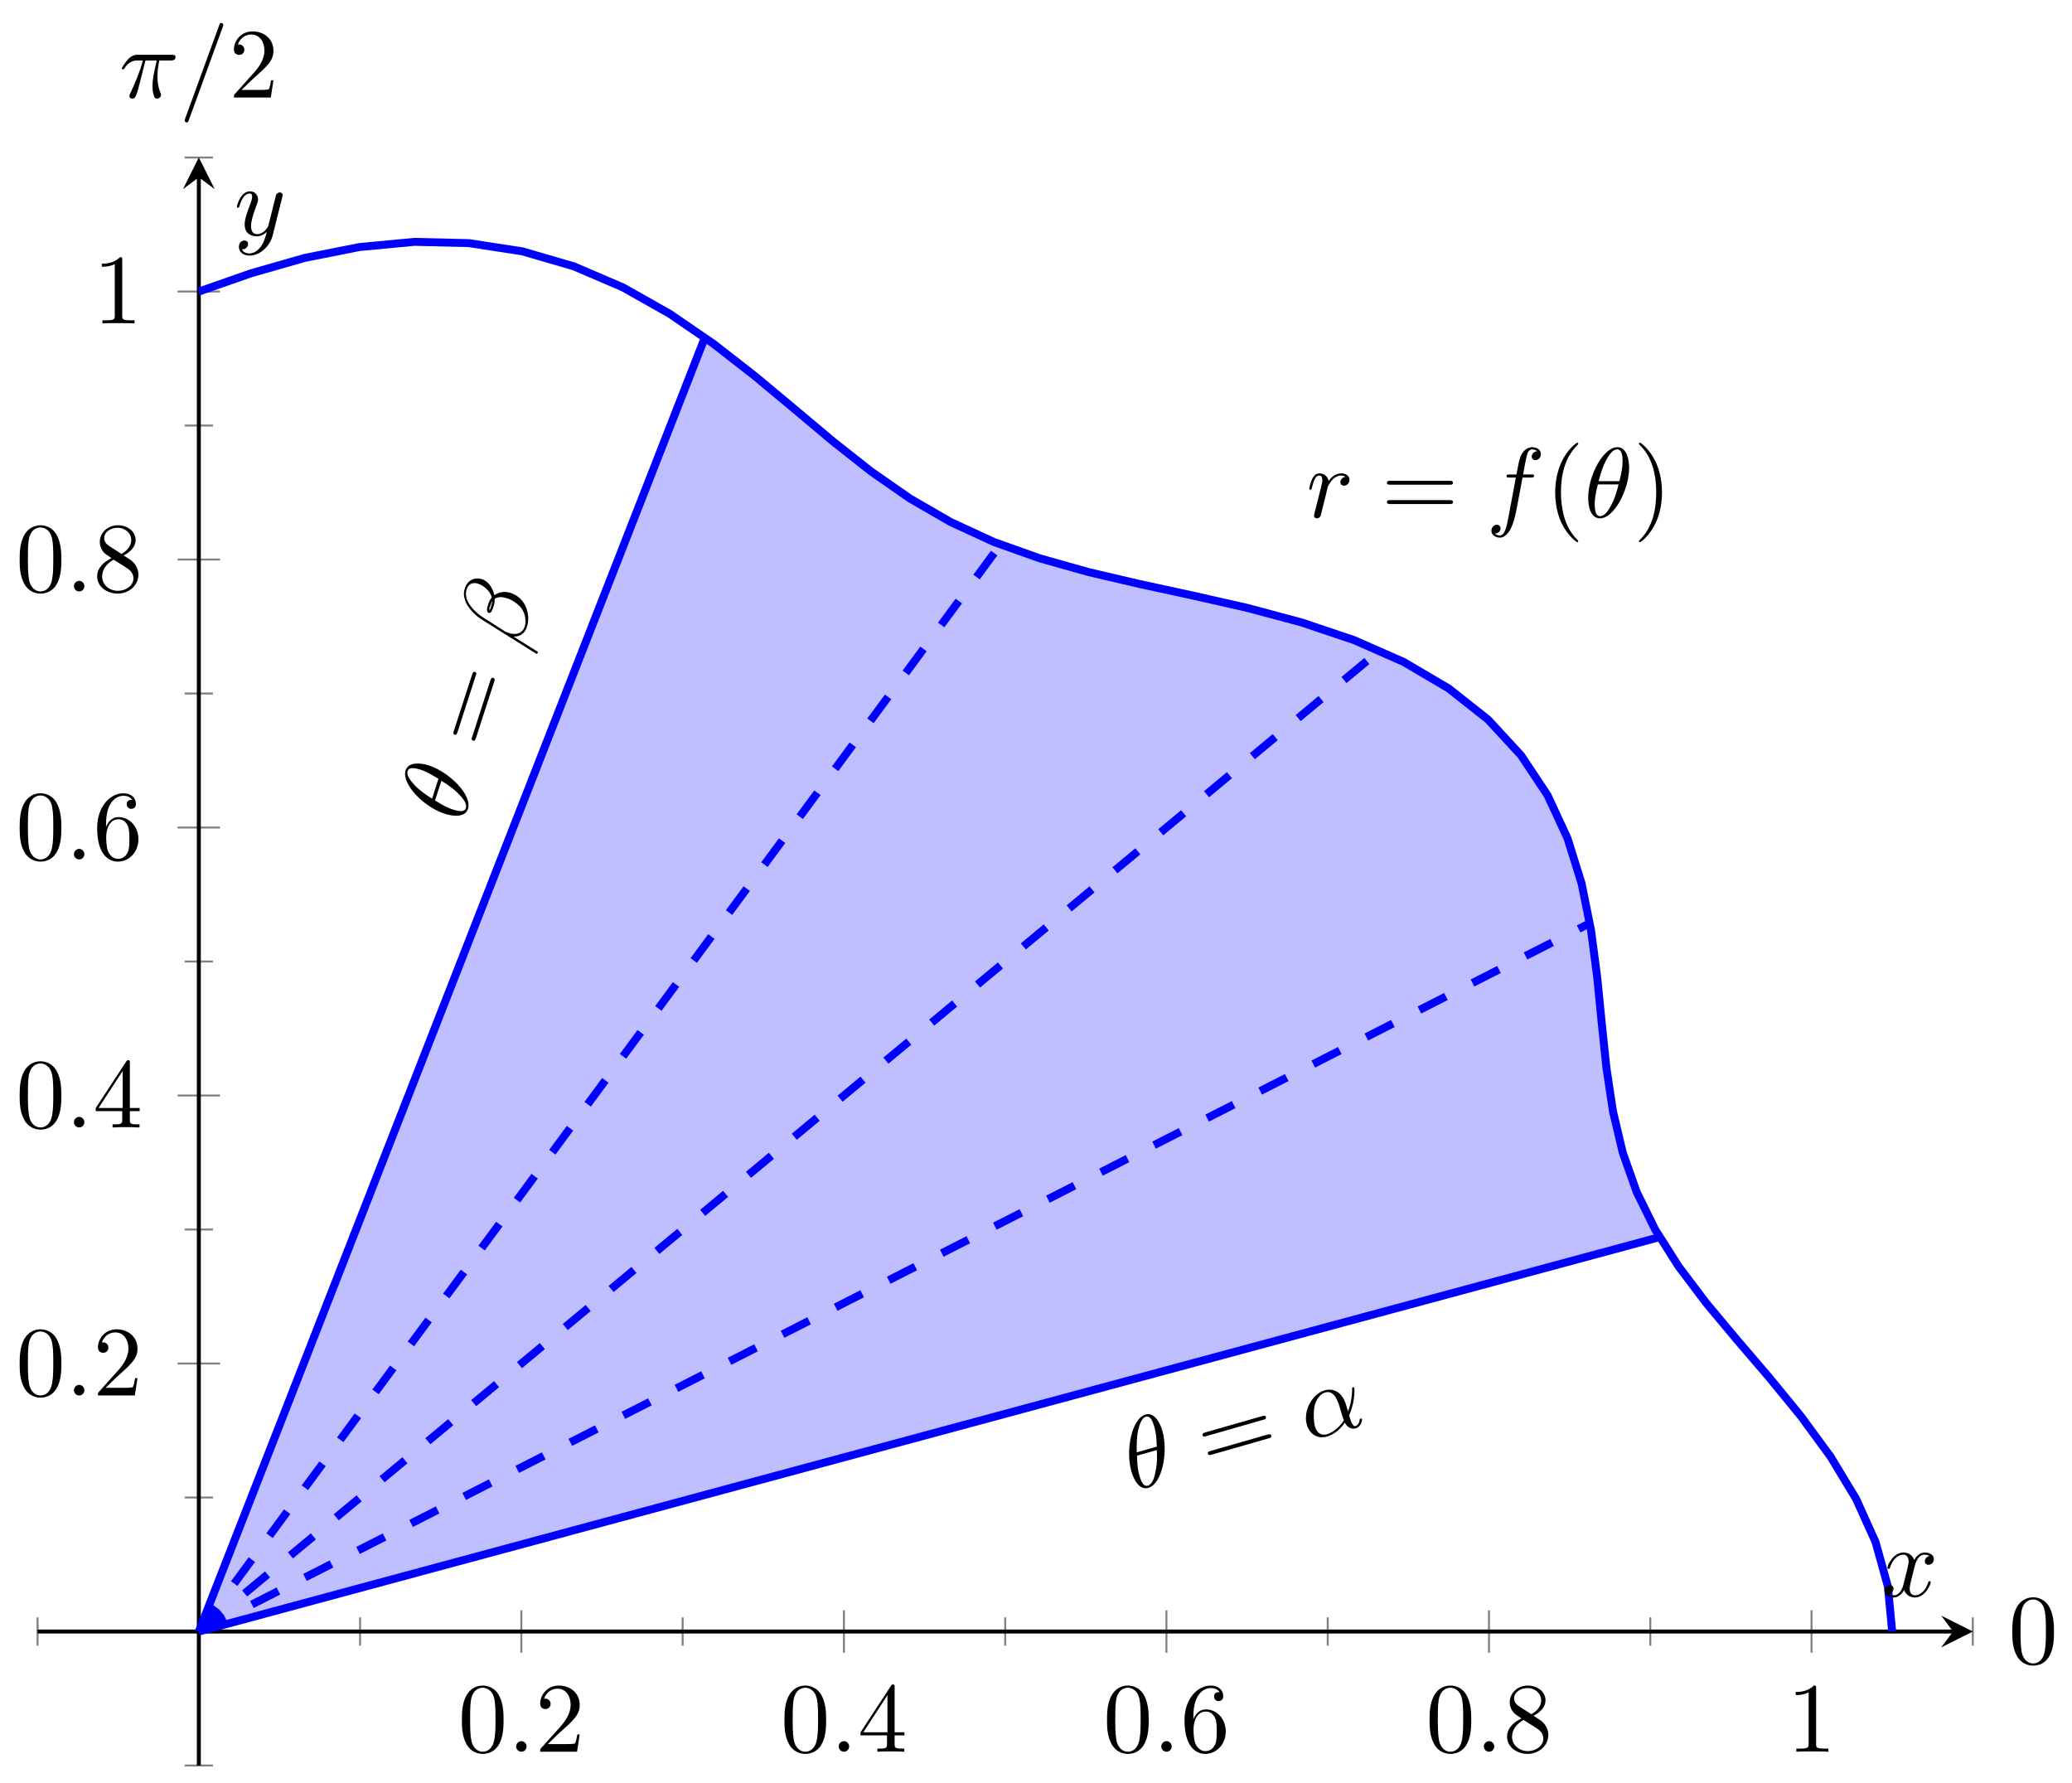 <?xml version="1.0" encoding="UTF-8"?>
<svg xmlns="http://www.w3.org/2000/svg" xmlns:xlink="http://www.w3.org/1999/xlink" width="208pt" height="179pt" viewBox="0 0 208 179" version="1.1">
<defs>
<g>
<symbol overflow="visible" id="glyph0-0">
<path style="stroke:none;" d=""/>
</symbol>
<symbol overflow="visible" id="glyph0-1">
<path style="stroke:none;" d="M 4.578 -3.188 C 4.578 -3.984 4.531 -4.781 4.188 -5.516 C 3.734 -6.484 2.906 -6.641 2.5 -6.641 C 1.891 -6.641 1.172 -6.375 0.75 -5.453 C 0.438 -4.766 0.391 -3.984 0.391 -3.188 C 0.391 -2.438 0.422 -1.547 0.844 -0.781 C 1.266 0.016 2 0.219 2.484 0.219 C 3.016 0.219 3.781 0.016 4.219 -0.938 C 4.531 -1.625 4.578 -2.406 4.578 -3.188 Z M 2.484 0 C 2.094 0 1.5 -0.25 1.328 -1.203 C 1.219 -1.797 1.219 -2.719 1.219 -3.312 C 1.219 -3.953 1.219 -4.609 1.297 -5.141 C 1.484 -6.328 2.234 -6.422 2.484 -6.422 C 2.812 -6.422 3.469 -6.234 3.656 -5.25 C 3.766 -4.688 3.766 -3.938 3.766 -3.312 C 3.766 -2.562 3.766 -1.891 3.656 -1.25 C 3.5 -0.297 2.938 0 2.484 0 Z M 2.484 0 "/>
</symbol>
<symbol overflow="visible" id="glyph0-2">
<path style="stroke:none;" d="M 1.266 -0.766 L 2.328 -1.797 C 3.875 -3.172 4.469 -3.703 4.469 -4.703 C 4.469 -5.844 3.578 -6.641 2.359 -6.641 C 1.234 -6.641 0.5 -5.719 0.5 -4.828 C 0.5 -4.281 1 -4.281 1.031 -4.281 C 1.203 -4.281 1.547 -4.391 1.547 -4.812 C 1.547 -5.062 1.359 -5.328 1.016 -5.328 C 0.938 -5.328 0.922 -5.328 0.891 -5.312 C 1.109 -5.969 1.656 -6.328 2.234 -6.328 C 3.141 -6.328 3.562 -5.516 3.562 -4.703 C 3.562 -3.906 3.078 -3.125 2.516 -2.5 L 0.609 -0.375 C 0.5 -0.266 0.5 -0.234 0.5 0 L 4.203 0 L 4.469 -1.734 L 4.234 -1.734 C 4.172 -1.438 4.109 -1 4 -0.844 C 3.938 -0.766 3.281 -0.766 3.062 -0.766 Z M 1.266 -0.766 "/>
</symbol>
<symbol overflow="visible" id="glyph0-3">
<path style="stroke:none;" d="M 2.938 -1.641 L 2.938 -0.781 C 2.938 -0.422 2.906 -0.312 2.172 -0.312 L 1.969 -0.312 L 1.969 0 C 2.375 -0.031 2.891 -0.031 3.312 -0.031 C 3.734 -0.031 4.25 -0.031 4.672 0 L 4.672 -0.312 L 4.453 -0.312 C 3.719 -0.312 3.703 -0.422 3.703 -0.781 L 3.703 -1.641 L 4.688 -1.641 L 4.688 -1.953 L 3.703 -1.953 L 3.703 -6.484 C 3.703 -6.688 3.703 -6.75 3.531 -6.75 C 3.453 -6.75 3.422 -6.75 3.344 -6.625 L 0.281 -1.953 L 0.281 -1.641 Z M 2.984 -1.953 L 0.562 -1.953 L 2.984 -5.672 Z M 2.984 -1.953 "/>
</symbol>
<symbol overflow="visible" id="glyph0-4">
<path style="stroke:none;" d="M 1.312 -3.266 L 1.312 -3.516 C 1.312 -6.031 2.547 -6.391 3.062 -6.391 C 3.297 -6.391 3.719 -6.328 3.938 -5.984 C 3.781 -5.984 3.391 -5.984 3.391 -5.547 C 3.391 -5.234 3.625 -5.078 3.844 -5.078 C 4 -5.078 4.312 -5.172 4.312 -5.562 C 4.312 -6.156 3.875 -6.641 3.047 -6.641 C 1.766 -6.641 0.422 -5.359 0.422 -3.156 C 0.422 -0.484 1.578 0.219 2.5 0.219 C 3.609 0.219 4.562 -0.719 4.562 -2.031 C 4.562 -3.297 3.672 -4.25 2.562 -4.25 C 1.891 -4.25 1.516 -3.75 1.312 -3.266 Z M 2.5 -0.062 C 1.875 -0.062 1.578 -0.656 1.516 -0.812 C 1.328 -1.281 1.328 -2.078 1.328 -2.25 C 1.328 -3.031 1.656 -4.031 2.547 -4.031 C 2.719 -4.031 3.172 -4.031 3.484 -3.406 C 3.656 -3.047 3.656 -2.531 3.656 -2.047 C 3.656 -1.562 3.656 -1.062 3.484 -0.703 C 3.188 -0.109 2.734 -0.062 2.5 -0.062 Z M 2.5 -0.062 "/>
</symbol>
<symbol overflow="visible" id="glyph0-5">
<path style="stroke:none;" d="M 1.625 -4.562 C 1.172 -4.859 1.125 -5.188 1.125 -5.359 C 1.125 -5.969 1.781 -6.391 2.484 -6.391 C 3.203 -6.391 3.844 -5.875 3.844 -5.156 C 3.844 -4.578 3.453 -4.109 2.859 -3.766 Z M 3.078 -3.609 C 3.797 -3.984 4.281 -4.5 4.281 -5.156 C 4.281 -6.078 3.406 -6.641 2.5 -6.641 C 1.5 -6.641 0.688 -5.906 0.688 -4.969 C 0.688 -4.797 0.703 -4.344 1.125 -3.875 C 1.234 -3.766 1.609 -3.516 1.859 -3.344 C 1.281 -3.047 0.422 -2.5 0.422 -1.5 C 0.422 -0.453 1.438 0.219 2.484 0.219 C 3.609 0.219 4.562 -0.609 4.562 -1.672 C 4.562 -2.031 4.453 -2.484 4.062 -2.906 C 3.875 -3.109 3.719 -3.203 3.078 -3.609 Z M 2.078 -3.188 L 3.312 -2.406 C 3.594 -2.219 4.062 -1.922 4.062 -1.312 C 4.062 -0.578 3.312 -0.062 2.5 -0.062 C 1.641 -0.062 0.922 -0.672 0.922 -1.5 C 0.922 -2.078 1.234 -2.719 2.078 -3.188 Z M 2.078 -3.188 "/>
</symbol>
<symbol overflow="visible" id="glyph0-6">
<path style="stroke:none;" d="M 2.938 -6.375 C 2.938 -6.625 2.938 -6.641 2.703 -6.641 C 2.078 -6 1.203 -6 0.891 -6 L 0.891 -5.688 C 1.094 -5.688 1.672 -5.688 2.188 -5.953 L 2.188 -0.781 C 2.188 -0.422 2.156 -0.312 1.266 -0.312 L 0.953 -0.312 L 0.953 0 C 1.297 -0.031 2.156 -0.031 2.562 -0.031 C 2.953 -0.031 3.828 -0.031 4.172 0 L 4.172 -0.312 L 3.859 -0.312 C 2.953 -0.312 2.938 -0.422 2.938 -0.781 Z M 2.938 -6.375 "/>
</symbol>
<symbol overflow="visible" id="glyph0-7">
<path style="stroke:none;" d="M 6.844 -3.266 C 7 -3.266 7.188 -3.266 7.188 -3.453 C 7.188 -3.656 7 -3.656 6.859 -3.656 L 0.891 -3.656 C 0.75 -3.656 0.562 -3.656 0.562 -3.453 C 0.562 -3.266 0.75 -3.266 0.891 -3.266 Z M 6.859 -1.328 C 7 -1.328 7.188 -1.328 7.188 -1.531 C 7.188 -1.719 7 -1.719 6.844 -1.719 L 0.891 -1.719 C 0.75 -1.719 0.562 -1.719 0.562 -1.531 C 0.562 -1.328 0.75 -1.328 0.891 -1.328 Z M 6.859 -1.328 "/>
</symbol>
<symbol overflow="visible" id="glyph0-8">
<path style="stroke:none;" d="M 3.297 2.391 C 3.297 2.359 3.297 2.344 3.125 2.172 C 1.891 0.922 1.562 -0.969 1.562 -2.5 C 1.562 -4.234 1.938 -5.969 3.172 -7.203 C 3.297 -7.328 3.297 -7.344 3.297 -7.375 C 3.297 -7.453 3.266 -7.484 3.203 -7.484 C 3.094 -7.484 2.203 -6.797 1.609 -5.531 C 1.109 -4.438 0.984 -3.328 0.984 -2.5 C 0.984 -1.719 1.094 -0.516 1.641 0.625 C 2.25 1.844 3.094 2.5 3.203 2.5 C 3.266 2.5 3.297 2.469 3.297 2.391 Z M 3.297 2.391 "/>
</symbol>
<symbol overflow="visible" id="glyph0-9">
<path style="stroke:none;" d="M 2.875 -2.5 C 2.875 -3.266 2.766 -4.469 2.219 -5.609 C 1.625 -6.828 0.766 -7.484 0.672 -7.484 C 0.609 -7.484 0.562 -7.438 0.562 -7.375 C 0.562 -7.344 0.562 -7.328 0.75 -7.141 C 1.734 -6.156 2.297 -4.578 2.297 -2.5 C 2.297 -0.781 1.938 0.969 0.703 2.219 C 0.562 2.344 0.562 2.359 0.562 2.391 C 0.562 2.453 0.609 2.5 0.672 2.5 C 0.766 2.5 1.672 1.812 2.25 0.547 C 2.766 -0.547 2.875 -1.656 2.875 -2.5 Z M 2.875 -2.5 "/>
</symbol>
<symbol overflow="visible" id="glyph1-0">
<path style="stroke:none;" d=""/>
</symbol>
<symbol overflow="visible" id="glyph1-1">
<path style="stroke:none;" d="M 1.906 -0.531 C 1.906 -0.812 1.672 -1.062 1.391 -1.062 C 1.094 -1.062 0.859 -0.812 0.859 -0.531 C 0.859 -0.234 1.094 0 1.391 0 C 1.672 0 1.906 -0.234 1.906 -0.531 Z M 1.906 -0.531 "/>
</symbol>
<symbol overflow="visible" id="glyph1-2">
<path style="stroke:none;" d="M 0.875 -0.594 C 0.844 -0.438 0.781 -0.203 0.781 -0.156 C 0.781 0.016 0.922 0.109 1.078 0.109 C 1.203 0.109 1.375 0.031 1.453 -0.172 C 1.469 -0.203 1.797 -1.562 1.844 -1.75 C 1.922 -2.078 2.109 -2.766 2.156 -3.047 C 2.203 -3.172 2.484 -3.641 2.719 -3.859 C 2.797 -3.922 3.094 -4.188 3.516 -4.188 C 3.781 -4.188 3.922 -4.062 3.938 -4.062 C 3.641 -4.016 3.422 -3.781 3.422 -3.516 C 3.422 -3.359 3.531 -3.172 3.797 -3.172 C 4.062 -3.172 4.344 -3.406 4.344 -3.766 C 4.344 -4.109 4.031 -4.406 3.516 -4.406 C 2.875 -4.406 2.438 -3.922 2.25 -3.641 C 2.156 -4.094 1.797 -4.406 1.328 -4.406 C 0.875 -4.406 0.688 -4.016 0.594 -3.844 C 0.422 -3.5 0.297 -2.906 0.297 -2.875 C 0.297 -2.766 0.391 -2.766 0.406 -2.766 C 0.516 -2.766 0.516 -2.781 0.578 -3 C 0.75 -3.703 0.953 -4.188 1.312 -4.188 C 1.469 -4.188 1.609 -4.109 1.609 -3.734 C 1.609 -3.516 1.578 -3.406 1.453 -2.891 Z M 0.875 -0.594 "/>
</symbol>
<symbol overflow="visible" id="glyph1-3">
<path style="stroke:none;" d="M 3.656 -3.984 L 4.516 -3.984 C 4.719 -3.984 4.812 -3.984 4.812 -4.188 C 4.812 -4.297 4.719 -4.297 4.547 -4.297 L 3.719 -4.297 L 3.922 -5.438 C 3.969 -5.641 4.109 -6.344 4.172 -6.469 C 4.25 -6.656 4.422 -6.812 4.641 -6.812 C 4.672 -6.812 4.938 -6.812 5.125 -6.625 C 4.688 -6.594 4.578 -6.234 4.578 -6.094 C 4.578 -5.859 4.766 -5.734 4.953 -5.734 C 5.219 -5.734 5.5 -5.969 5.5 -6.344 C 5.5 -6.797 5.047 -7.031 4.641 -7.031 C 4.297 -7.031 3.672 -6.844 3.375 -5.859 C 3.312 -5.656 3.281 -5.547 3.047 -4.297 L 2.359 -4.297 C 2.156 -4.297 2.047 -4.297 2.047 -4.109 C 2.047 -3.984 2.141 -3.984 2.328 -3.984 L 2.984 -3.984 L 2.25 -0.047 C 2.062 0.922 1.891 1.828 1.375 1.828 C 1.328 1.828 1.094 1.828 0.891 1.641 C 1.359 1.609 1.453 1.25 1.453 1.109 C 1.453 0.875 1.266 0.75 1.078 0.75 C 0.812 0.75 0.531 0.984 0.531 1.359 C 0.531 1.797 0.969 2.047 1.375 2.047 C 1.922 2.047 2.328 1.453 2.5 1.078 C 2.828 0.453 3.047 -0.75 3.062 -0.828 Z M 3.656 -3.984 "/>
</symbol>
<symbol overflow="visible" id="glyph1-4">
<path style="stroke:none;" d="M 4.531 -4.984 C 4.531 -5.641 4.359 -7.031 3.344 -7.031 C 1.953 -7.031 0.422 -4.219 0.422 -1.938 C 0.422 -1 0.703 0.109 1.609 0.109 C 3.016 0.109 4.531 -2.75 4.531 -4.984 Z M 1.469 -3.625 C 1.641 -4.25 1.844 -5.047 2.25 -5.766 C 2.516 -6.25 2.875 -6.812 3.328 -6.812 C 3.812 -6.812 3.875 -6.172 3.875 -5.609 C 3.875 -5.109 3.797 -4.609 3.562 -3.625 Z M 3.469 -3.297 C 3.359 -2.844 3.156 -2 2.766 -1.281 C 2.422 -0.594 2.047 -0.109 1.609 -0.109 C 1.281 -0.109 1.078 -0.406 1.078 -1.328 C 1.078 -1.75 1.141 -2.328 1.391 -3.297 Z M 3.469 -3.297 "/>
</symbol>
<symbol overflow="visible" id="glyph1-5">
<path style="stroke:none;" d="M 3.328 -3.016 C 3.391 -3.266 3.625 -4.188 4.312 -4.188 C 4.359 -4.188 4.609 -4.188 4.812 -4.062 C 4.531 -4 4.344 -3.766 4.344 -3.516 C 4.344 -3.359 4.453 -3.172 4.719 -3.172 C 4.938 -3.172 5.25 -3.344 5.25 -3.75 C 5.25 -4.266 4.672 -4.406 4.328 -4.406 C 3.75 -4.406 3.406 -3.875 3.281 -3.656 C 3.031 -4.312 2.5 -4.406 2.203 -4.406 C 1.172 -4.406 0.594 -3.125 0.594 -2.875 C 0.594 -2.766 0.703 -2.766 0.719 -2.766 C 0.797 -2.766 0.828 -2.797 0.844 -2.875 C 1.188 -3.938 1.844 -4.188 2.188 -4.188 C 2.375 -4.188 2.719 -4.094 2.719 -3.516 C 2.719 -3.203 2.547 -2.547 2.188 -1.141 C 2.031 -0.531 1.672 -0.109 1.234 -0.109 C 1.172 -0.109 0.953 -0.109 0.734 -0.234 C 0.984 -0.297 1.203 -0.5 1.203 -0.781 C 1.203 -1.047 0.984 -1.125 0.844 -1.125 C 0.531 -1.125 0.297 -0.875 0.297 -0.547 C 0.297 -0.094 0.781 0.109 1.219 0.109 C 1.891 0.109 2.25 -0.594 2.266 -0.641 C 2.391 -0.281 2.75 0.109 3.344 0.109 C 4.375 0.109 4.938 -1.172 4.938 -1.422 C 4.938 -1.531 4.859 -1.531 4.828 -1.531 C 4.734 -1.531 4.719 -1.484 4.688 -1.422 C 4.359 -0.344 3.688 -0.109 3.375 -0.109 C 2.984 -0.109 2.828 -0.422 2.828 -0.766 C 2.828 -0.984 2.875 -1.203 2.984 -1.641 Z M 3.328 -3.016 "/>
</symbol>
<symbol overflow="visible" id="glyph1-6">
<path style="stroke:none;" d="M 4.844 -3.797 C 4.891 -3.938 4.891 -3.953 4.891 -4.031 C 4.891 -4.203 4.75 -4.297 4.594 -4.297 C 4.5 -4.297 4.344 -4.234 4.25 -4.094 C 4.234 -4.031 4.141 -3.734 4.109 -3.547 C 4.031 -3.297 3.969 -3.016 3.906 -2.75 L 3.453 -0.953 C 3.422 -0.812 2.984 -0.109 2.328 -0.109 C 1.828 -0.109 1.719 -0.547 1.719 -0.922 C 1.719 -1.375 1.891 -2 2.219 -2.875 C 2.375 -3.281 2.422 -3.391 2.422 -3.594 C 2.422 -4.031 2.109 -4.406 1.609 -4.406 C 0.656 -4.406 0.297 -2.953 0.297 -2.875 C 0.297 -2.766 0.391 -2.766 0.406 -2.766 C 0.516 -2.766 0.516 -2.797 0.562 -2.953 C 0.844 -3.891 1.234 -4.188 1.578 -4.188 C 1.656 -4.188 1.828 -4.188 1.828 -3.875 C 1.828 -3.625 1.719 -3.359 1.656 -3.172 C 1.25 -2.109 1.078 -1.547 1.078 -1.078 C 1.078 -0.188 1.703 0.109 2.297 0.109 C 2.688 0.109 3.016 -0.062 3.297 -0.344 C 3.172 0.172 3.047 0.672 2.656 1.203 C 2.391 1.531 2.016 1.828 1.562 1.828 C 1.422 1.828 0.969 1.797 0.797 1.406 C 0.953 1.406 1.094 1.406 1.219 1.281 C 1.328 1.203 1.422 1.062 1.422 0.875 C 1.422 0.562 1.156 0.531 1.062 0.531 C 0.828 0.531 0.5 0.688 0.5 1.172 C 0.5 1.672 0.938 2.047 1.562 2.047 C 2.578 2.047 3.609 1.141 3.891 0.016 Z M 4.844 -3.797 "/>
</symbol>
<symbol overflow="visible" id="glyph1-7">
<path style="stroke:none;" d="M 2.641 -3.719 L 3.766 -3.719 C 3.438 -2.25 3.344 -1.812 3.344 -1.141 C 3.344 -1 3.344 -0.734 3.422 -0.391 C 3.531 0.047 3.641 0.109 3.781 0.109 C 3.984 0.109 4.203 -0.062 4.203 -0.266 C 4.203 -0.328 4.203 -0.344 4.141 -0.484 C 3.844 -1.203 3.844 -1.859 3.844 -2.141 C 3.844 -2.656 3.922 -3.203 4.031 -3.719 L 5.156 -3.719 C 5.297 -3.719 5.656 -3.719 5.656 -4.062 C 5.656 -4.297 5.438 -4.297 5.25 -4.297 L 1.906 -4.297 C 1.688 -4.297 1.312 -4.297 0.875 -3.828 C 0.531 -3.438 0.266 -2.984 0.266 -2.938 C 0.266 -2.922 0.266 -2.828 0.391 -2.828 C 0.469 -2.828 0.484 -2.875 0.547 -2.953 C 1.031 -3.719 1.609 -3.719 1.812 -3.719 L 2.375 -3.719 C 2.062 -2.516 1.531 -1.312 1.109 -0.406 C 1.031 -0.25 1.031 -0.234 1.031 -0.156 C 1.031 0.031 1.188 0.109 1.312 0.109 C 1.609 0.109 1.688 -0.172 1.812 -0.531 C 1.953 -1 1.953 -1.016 2.078 -1.516 Z M 2.641 -3.719 "/>
</symbol>
<symbol overflow="visible" id="glyph1-8">
<path style="stroke:none;" d="M 4.375 -7.094 C 4.422 -7.234 4.422 -7.266 4.422 -7.281 C 4.422 -7.391 4.344 -7.484 4.234 -7.484 C 4.156 -7.484 4.094 -7.453 4.062 -7.391 L 0.594 2.109 C 0.547 2.25 0.547 2.281 0.547 2.297 C 0.547 2.406 0.641 2.5 0.75 2.5 C 0.875 2.5 0.906 2.422 0.969 2.25 Z M 4.375 -7.094 "/>
</symbol>
<symbol overflow="visible" id="glyph2-0">
<path style="stroke:none;" d=""/>
</symbol>
<symbol overflow="visible" id="glyph2-1">
<path style="stroke:none;" d="M 2.984 -6.047 C 2.812 -6.672 2.25 -7.969 1.281 -7.688 C -0.062 -7.297 -0.75 -4.172 -0.125 -1.969 C 0.125 -1.078 0.703 -0.078 1.578 -0.328 C 2.938 -0.719 3.594 -3.891 2.984 -6.047 Z M 0.406 -3.891 C 0.406 -4.531 0.375 -5.359 0.562 -6.172 C 0.703 -6.703 0.891 -7.344 1.328 -7.469 C 1.797 -7.594 2.016 -7 2.172 -6.453 C 2.312 -5.969 2.391 -5.484 2.422 -4.469 Z M 2.422 -4.125 C 2.453 -3.656 2.484 -2.797 2.297 -2 C 2.172 -1.25 1.938 -0.672 1.516 -0.547 C 1.203 -0.469 0.922 -0.688 0.672 -1.578 C 0.547 -1.984 0.453 -2.547 0.438 -3.562 Z M 2.422 -4.125 "/>
</symbol>
<symbol overflow="visible" id="glyph2-2">
<path style="stroke:none;" d="M 3.906 -3.578 C 3.484 -5.078 2.469 -5.297 1.75 -5.094 C 0.438 -4.703 -0.438 -2.984 -0.047 -1.625 C 0.219 -0.719 1 -0.172 1.984 -0.453 C 2.578 -0.625 3.219 -1.062 3.766 -1.844 C 4.016 -1.359 4.438 -1.156 4.875 -1.281 C 5.375 -1.422 5.516 -2.047 5.484 -2.203 C 5.453 -2.266 5.406 -2.281 5.344 -2.25 C 5.281 -2.234 5.25 -2.203 5.25 -2.125 C 5.203 -1.609 4.844 -1.516 4.828 -1.5 C 4.531 -1.422 4.312 -2.172 4.25 -2.391 C 4.203 -2.594 4.188 -2.625 4.266 -2.75 C 4.844 -4.141 4.719 -5.328 4.719 -5.328 C 4.703 -5.344 4.672 -5.422 4.562 -5.391 C 4.484 -5.359 4.484 -5.328 4.5 -5.141 C 4.484 -4.484 4.375 -3.672 4.078 -2.984 Z M 3.672 -2.078 C 3.016 -1.094 2.312 -0.781 1.938 -0.672 C 1.359 -0.516 0.938 -0.859 0.766 -1.469 C 0.625 -1.938 0.594 -3.047 0.75 -3.609 C 1 -4.453 1.469 -4.781 1.797 -4.875 C 2.75 -5.156 3.109 -3.891 3.328 -3.156 C 3.422 -2.797 3.594 -2.234 3.672 -2.078 Z M 3.672 -2.078 "/>
</symbol>
<symbol overflow="visible" id="glyph3-0">
<path style="stroke:none;" d=""/>
</symbol>
<symbol overflow="visible" id="glyph3-1">
<path style="stroke:none;" d="M 5.672 -5.031 C 5.828 -5.062 6 -5.125 5.953 -5.297 C 5.906 -5.5 5.734 -5.438 5.594 -5.406 L -0.141 -3.766 C -0.281 -3.719 -0.453 -3.672 -0.406 -3.469 C -0.359 -3.297 -0.188 -3.344 -0.047 -3.391 Z M 6.234 -3.172 C 6.375 -3.203 6.547 -3.266 6.484 -3.453 C 6.438 -3.641 6.266 -3.578 6.109 -3.547 L 0.391 -1.906 C 0.25 -1.859 0.078 -1.812 0.125 -1.625 C 0.188 -1.438 0.359 -1.484 0.5 -1.531 Z M 6.234 -3.172 "/>
</symbol>
<symbol overflow="visible" id="glyph4-0">
<path style="stroke:none;" d=""/>
</symbol>
<symbol overflow="visible" id="glyph4-1">
<path style="stroke:none;" d="M -3.328 -5.859 C -3.953 -6.062 -5.344 -6.312 -5.656 -5.359 C -6.078 -4.031 -3.891 -1.703 -1.719 -1 C -0.828 -0.719 0.328 -0.641 0.609 -1.5 C 1.047 -2.844 -1.203 -5.156 -3.328 -5.859 Z M -3 -2.516 C -3.547 -2.875 -4.234 -3.312 -4.797 -3.922 C -5.156 -4.328 -5.594 -4.844 -5.453 -5.281 C -5.312 -5.734 -4.672 -5.594 -4.125 -5.422 C -3.656 -5.266 -3.219 -5.031 -2.359 -4.516 Z M -2.062 -4.312 C -1.672 -4.062 -0.938 -3.625 -0.359 -3.016 C 0.188 -2.484 0.516 -1.984 0.391 -1.562 C 0.281 -1.25 -0.062 -1.156 -0.938 -1.438 C -1.344 -1.578 -1.859 -1.797 -2.703 -2.344 Z M -2.062 -4.312 "/>
</symbol>
<symbol overflow="visible" id="glyph4-2">
<path style="stroke:none;" d="M -3.625 -7.203 C -4.344 -7.438 -5.078 -7.109 -5.328 -6.328 C -5.516 -5.781 -5.438 -5.469 -5.312 -5.062 C -5.109 -4.422 -4.359 -3.594 -3.703 -3.188 L 1.828 0.281 C 1.875 0.297 1.953 0.266 1.969 0.188 C 2 0.125 1.984 0.094 1.969 0.078 L -0.453 -1.438 C 0.188 -1.438 0.672 -1.734 0.891 -2.438 C 1.125 -3.125 1.016 -3.938 0.734 -4.516 C 0.469 -5.109 -0.047 -5.594 -0.75 -5.828 C -1.438 -6.047 -2.047 -5.859 -2.375 -5.594 C -2.531 -6.25 -2.938 -6.984 -3.625 -7.203 Z M -2.594 -4.984 C -2.609 -4.844 -2.625 -4.734 -2.703 -4.5 C -2.734 -4.375 -2.781 -4.188 -2.859 -4.109 C -2.953 -4.156 -2.812 -4.484 -2.766 -4.594 C -2.703 -4.781 -2.688 -4.875 -2.594 -4.984 Z M -4.016 -6.75 C -3.359 -6.531 -2.781 -5.953 -2.641 -5.375 C -2.844 -5.125 -2.922 -4.953 -3 -4.672 C -3.078 -4.469 -3.25 -3.922 -2.953 -3.828 C -2.672 -3.734 -2.547 -4.25 -2.484 -4.406 C -2.375 -4.766 -2.328 -4.922 -2.359 -5.234 C -1.906 -5.484 -1.594 -5.422 -1.141 -5.297 C -0.594 -5.141 0.031 -4.688 0.328 -4.297 C 0.719 -3.766 0.844 -3 0.672 -2.469 C 0.438 -1.734 -0.234 -1.578 -0.906 -1.797 C -0.984 -1.828 -1.141 -1.875 -1.297 -1.953 L -3.484 -3.344 C -4.25 -3.828 -5.547 -5 -5.172 -6.156 C -5 -6.703 -4.594 -6.938 -4.016 -6.75 Z M -4.016 -6.75 "/>
</symbol>
<symbol overflow="visible" id="glyph5-0">
<path style="stroke:none;" d=""/>
</symbol>
<symbol overflow="visible" id="glyph5-1">
<path style="stroke:none;" d="M -1 -7.531 C -0.953 -7.672 -0.891 -7.844 -1.062 -7.891 C -1.266 -7.953 -1.328 -7.781 -1.359 -7.656 L -3.203 -1.969 C -3.25 -1.844 -3.312 -1.656 -3.109 -1.594 C -2.938 -1.547 -2.875 -1.734 -2.828 -1.859 Z M 0.859 -6.938 C 0.891 -7.062 0.953 -7.234 0.766 -7.297 C 0.578 -7.359 0.516 -7.188 0.469 -7.047 L -1.359 -1.375 C -1.406 -1.25 -1.469 -1.062 -1.281 -1 C -1.094 -0.938 -1.031 -1.125 -0.984 -1.25 Z M 0.859 -6.938 "/>
</symbol>
</g>
<clipPath id="clip1">
  <path d="M 8 15.801 L 198.055 15.801 L 198.055 176 L 8 176 Z M 8 15.801 "/>
</clipPath>
</defs>
<g id="surface1">
<path style="fill:none;stroke-width:0.199;stroke-linecap:butt;stroke-linejoin:miter;stroke:rgb(50%,50%,50%);stroke-opacity:1;stroke-miterlimit:10;" d="M 0 12.03 L 0 14.866 M 32.377 12.03 L 32.377 14.866 M 64.758 12.03 L 64.758 14.866 M 97.139 12.03 L 97.139 14.866 M 129.516 12.03 L 129.516 14.866 M 161.897 12.03 L 161.897 14.866 M 194.274 12.03 L 194.274 14.866 " transform="matrix(1,0,0,-1,3.769,177.207)"/>
<path style="fill:none;stroke-width:0.199;stroke-linecap:butt;stroke-linejoin:miter;stroke:rgb(50%,50%,50%);stroke-opacity:1;stroke-miterlimit:10;" d="M 48.568 11.323 L 48.568 15.577 M 80.948 11.323 L 80.948 15.577 M 113.325 11.323 L 113.325 15.577 M 145.706 11.323 L 145.706 15.577 M 178.083 11.323 L 178.083 15.577 " transform="matrix(1,0,0,-1,3.769,177.207)"/>
<path style="fill:none;stroke-width:0.199;stroke-linecap:butt;stroke-linejoin:miter;stroke:rgb(50%,50%,50%);stroke-opacity:1;stroke-miterlimit:10;" d="M 14.773 -0 L 17.608 -0 M 14.773 26.9 L 17.608 26.9 M 14.773 53.797 L 17.608 53.797 M 14.773 80.698 L 17.608 80.698 M 14.773 107.599 L 17.608 107.599 M 14.773 134.495 L 17.608 134.495 M 14.773 161.396 L 17.608 161.396 " transform="matrix(1,0,0,-1,3.769,177.207)"/>
<path style="fill:none;stroke-width:0.199;stroke-linecap:butt;stroke-linejoin:miter;stroke:rgb(50%,50%,50%);stroke-opacity:1;stroke-miterlimit:10;" d="M 14.062 40.349 L 18.315 40.349 M 14.062 67.25 L 18.315 67.25 M 14.062 94.146 L 18.315 94.146 M 14.062 121.047 L 18.315 121.047 M 14.062 147.948 L 18.315 147.948 " transform="matrix(1,0,0,-1,3.769,177.207)"/>
<path style="fill:none;stroke-width:0.399;stroke-linecap:butt;stroke-linejoin:miter;stroke:rgb(0%,0%,0%);stroke-opacity:1;stroke-miterlimit:10;" d="M 0 13.448 L 192.282 13.448 " transform="matrix(1,0,0,-1,3.769,177.207)"/>
<path style=" stroke:none;fill-rule:nonzero;fill:rgb(0%,0%,0%);fill-opacity:1;" d="M 198.055 163.758 L 194.867 162.164 L 196.062 163.758 L 194.867 165.352 "/>
<path style="fill:none;stroke-width:0.399;stroke-linecap:butt;stroke-linejoin:miter;stroke:rgb(0%,0%,0%);stroke-opacity:1;stroke-miterlimit:10;" d="M 16.191 -0 L 16.191 159.404 " transform="matrix(1,0,0,-1,3.769,177.207)"/>
<path style=" stroke:none;fill-rule:nonzero;fill:rgb(0%,0%,0%);fill-opacity:1;" d="M 19.961 15.801 L 18.367 18.988 L 19.961 17.793 L 21.555 18.988 "/>
<g style="fill:rgb(0%,0%,0%);fill-opacity:1;">
  <use xlink:href="#glyph0-1" x="45.975" y="175.824"/>
</g>
<g style="fill:rgb(0%,0%,0%);fill-opacity:1;">
  <use xlink:href="#glyph1-1" x="50.956" y="175.824"/>
</g>
<g style="fill:rgb(0%,0%,0%);fill-opacity:1;">
  <use xlink:href="#glyph0-2" x="53.724" y="175.824"/>
</g>
<g style="fill:rgb(0%,0%,0%);fill-opacity:1;">
  <use xlink:href="#glyph0-1" x="78.356" y="175.824"/>
</g>
<g style="fill:rgb(0%,0%,0%);fill-opacity:1;">
  <use xlink:href="#glyph1-1" x="83.337" y="175.824"/>
</g>
<g style="fill:rgb(0%,0%,0%);fill-opacity:1;">
  <use xlink:href="#glyph0-3" x="86.105" y="175.824"/>
</g>
<g style="fill:rgb(0%,0%,0%);fill-opacity:1;">
  <use xlink:href="#glyph0-1" x="110.737" y="175.824"/>
</g>
<g style="fill:rgb(0%,0%,0%);fill-opacity:1;">
  <use xlink:href="#glyph1-1" x="115.718" y="175.824"/>
</g>
<g style="fill:rgb(0%,0%,0%);fill-opacity:1;">
  <use xlink:href="#glyph0-4" x="118.486" y="175.824"/>
</g>
<g style="fill:rgb(0%,0%,0%);fill-opacity:1;">
  <use xlink:href="#glyph0-1" x="143.118" y="175.824"/>
</g>
<g style="fill:rgb(0%,0%,0%);fill-opacity:1;">
  <use xlink:href="#glyph1-1" x="148.099" y="175.824"/>
</g>
<g style="fill:rgb(0%,0%,0%);fill-opacity:1;">
  <use xlink:href="#glyph0-5" x="150.867" y="175.824"/>
</g>
<g style="fill:rgb(0%,0%,0%);fill-opacity:1;">
  <use xlink:href="#glyph0-6" x="179.374" y="175.824"/>
</g>
<g style="fill:rgb(0%,0%,0%);fill-opacity:1;">
  <use xlink:href="#glyph0-1" x="1.582" y="140.065"/>
</g>
<g style="fill:rgb(0%,0%,0%);fill-opacity:1;">
  <use xlink:href="#glyph1-1" x="6.564" y="140.065"/>
</g>
<g style="fill:rgb(0%,0%,0%);fill-opacity:1;">
  <use xlink:href="#glyph0-2" x="9.332" y="140.065"/>
</g>
<g style="fill:rgb(0%,0%,0%);fill-opacity:1;">
  <use xlink:href="#glyph0-1" x="1.582" y="113.165"/>
</g>
<g style="fill:rgb(0%,0%,0%);fill-opacity:1;">
  <use xlink:href="#glyph1-1" x="6.564" y="113.165"/>
</g>
<g style="fill:rgb(0%,0%,0%);fill-opacity:1;">
  <use xlink:href="#glyph0-3" x="9.332" y="113.165"/>
</g>
<g style="fill:rgb(0%,0%,0%);fill-opacity:1;">
  <use xlink:href="#glyph0-1" x="1.582" y="86.264"/>
</g>
<g style="fill:rgb(0%,0%,0%);fill-opacity:1;">
  <use xlink:href="#glyph1-1" x="6.564" y="86.264"/>
</g>
<g style="fill:rgb(0%,0%,0%);fill-opacity:1;">
  <use xlink:href="#glyph0-4" x="9.332" y="86.264"/>
</g>
<g style="fill:rgb(0%,0%,0%);fill-opacity:1;">
  <use xlink:href="#glyph0-1" x="1.582" y="59.363"/>
</g>
<g style="fill:rgb(0%,0%,0%);fill-opacity:1;">
  <use xlink:href="#glyph1-1" x="6.564" y="59.363"/>
</g>
<g style="fill:rgb(0%,0%,0%);fill-opacity:1;">
  <use xlink:href="#glyph0-5" x="9.332" y="59.363"/>
</g>
<g style="fill:rgb(0%,0%,0%);fill-opacity:1;">
  <use xlink:href="#glyph0-6" x="9.332" y="32.462"/>
</g>
<path style=" stroke:none;fill-rule:nonzero;fill:rgb(50%,50%,100%);fill-opacity:0.5;" d="M 166.621 124.168 L 164.266 119.531 L 162.625 114.664 L 161.59 109.516 L 160.941 104.078 L 160.387 98.422 L 159.609 92.66 L 158.312 86.957 L 156.242 81.5 L 153.219 76.484 L 149.203 72.051 L 144.242 68.309 L 138.488 65.285 L 132.16 62.926 L 125.52 61.082 L 118.828 59.566 L 112.328 58.137 L 106.164 56.574 L 100.438 54.652 L 95.141 52.23 L 90.191 49.25 L 85.438 45.758 L 80.73 41.875 L 75.887 37.816 L 70.766 33.855 L 19.961 163.758 Z M 166.621 124.168 "/>
<g clip-path="url(#clip1)" clip-rule="nonzero">
<path style="fill:none;stroke-width:0.797;stroke-linecap:butt;stroke-linejoin:miter;stroke:rgb(0%,0%,100%);stroke-opacity:1;stroke-miterlimit:10;" d="M 186.18 13.448 L 185.751 17.963 L 184.512 22.428 L 182.548 26.779 L 179.997 30.994 L 177.025 35.048 L 173.83 38.954 L 170.595 42.728 L 167.517 46.415 L 164.748 50.079 L 162.397 53.778 L 160.526 57.574 L 159.131 61.523 L 158.151 65.656 L 157.498 69.984 L 157.026 74.487 L 156.569 79.128 L 155.948 83.834 L 155.006 88.518 L 153.585 93.072 L 151.581 97.392 L 148.925 101.388 L 145.609 104.982 L 141.652 108.11 L 137.144 110.763 L 132.18 112.95 L 126.907 114.727 L 121.469 116.184 L 115.997 117.426 L 110.642 118.586 L 105.482 119.793 L 100.592 121.172 L 95.99 122.813 L 91.678 124.801 L 87.596 127.16 L 83.683 129.882 L 79.843 132.91 L 75.984 136.152 L 72.008 139.464 L 67.848 142.706 L 63.446 145.717 L 58.77 148.358 L 53.833 150.475 L 48.665 151.979 L 43.306 152.803 L 37.838 152.932 L 32.326 152.412 L 26.846 151.327 L 21.452 149.784 L 16.191 147.944 " transform="matrix(1,0,0,-1,3.769,177.207)"/>
</g>
<path style="fill:none;stroke-width:0.797;stroke-linecap:butt;stroke-linejoin:miter;stroke:rgb(0%,0%,100%);stroke-opacity:1;stroke-miterlimit:10;" d="M 16.191 13.448 L 162.838 53.036 " transform="matrix(1,0,0,-1,3.769,177.207)"/>
<g style="fill:rgb(0%,0%,0%);fill-opacity:1;">
  <use xlink:href="#glyph2-1" x="113.705" y="149.668"/>
</g>
<g style="fill:rgb(0%,0%,0%);fill-opacity:1;">
  <use xlink:href="#glyph3-1" x="121.128" y="147.54"/>
</g>
<g style="fill:rgb(0%,0%,0%);fill-opacity:1;">
  <use xlink:href="#glyph2-2" x="131.237" y="144.641"/>
</g>
<path style="fill:none;stroke-width:0.797;stroke-linecap:butt;stroke-linejoin:miter;stroke:rgb(0%,0%,100%);stroke-opacity:1;stroke-miterlimit:10;" d="M 16.191 13.448 L 66.992 143.339 " transform="matrix(1,0,0,-1,3.769,177.207)"/>
<g style="fill:rgb(0%,0%,0%);fill-opacity:1;">
  <use xlink:href="#glyph4-1" x="46.373" y="82.683"/>
</g>
<g style="fill:rgb(0%,0%,0%);fill-opacity:1;">
  <use xlink:href="#glyph5-1" x="48.759" y="75.34"/>
</g>
<g style="fill:rgb(0%,0%,0%);fill-opacity:1;">
  <use xlink:href="#glyph4-2" x="52.009" y="65.338"/>
</g>
<path style="fill:none;stroke-width:0.797;stroke-linecap:butt;stroke-linejoin:miter;stroke:rgb(0%,0%,100%);stroke-opacity:1;stroke-dasharray:2.989,2.989;stroke-miterlimit:10;" d="M 16.191 13.448 L 155.838 84.545 M 16.191 13.448 L 134.715 111.915 M 16.191 13.448 L 96.666 122.551 " transform="matrix(1,0,0,-1,3.769,177.207)"/>
<g style="fill:rgb(0%,0%,0%);fill-opacity:1;">
  <use xlink:href="#glyph1-2" x="131.129" y="51.918"/>
</g>
<g style="fill:rgb(0%,0%,0%);fill-opacity:1;">
  <use xlink:href="#glyph0-7" x="138.669" y="51.918"/>
</g>
<g style="fill:rgb(0%,0%,0%);fill-opacity:1;">
  <use xlink:href="#glyph1-3" x="149.185" y="51.918"/>
</g>
<g style="fill:rgb(0%,0%,0%);fill-opacity:1;">
  <use xlink:href="#glyph0-8" x="155.136" y="51.918"/>
</g>
<g style="fill:rgb(0%,0%,0%);fill-opacity:1;">
  <use xlink:href="#glyph1-4" x="159.01" y="51.918"/>
</g>
<g style="fill:rgb(0%,0%,0%);fill-opacity:1;">
  <use xlink:href="#glyph0-9" x="163.964" y="51.918"/>
</g>
<g style="fill:rgb(0%,0%,0%);fill-opacity:1;">
  <use xlink:href="#glyph1-5" x="188.878" y="160.234"/>
</g>
<g style="fill:rgb(0%,0%,0%);fill-opacity:1;">
  <use xlink:href="#glyph1-6" x="23.483" y="23.611"/>
</g>
<g style="fill:rgb(0%,0%,0%);fill-opacity:1;">
  <use xlink:href="#glyph0-1" x="201.613" y="166.965"/>
</g>
<g style="fill:rgb(0%,0%,0%);fill-opacity:1;">
  <use xlink:href="#glyph1-7" x="11.964" y="9.792"/>
</g>
<g style="fill:rgb(0%,0%,0%);fill-opacity:1;">
  <use xlink:href="#glyph1-8" x="17.992" y="9.792"/>
</g>
<g style="fill:rgb(0%,0%,0%);fill-opacity:1;">
  <use xlink:href="#glyph0-2" x="22.982" y="9.792"/>
</g>
</g>
</svg>
